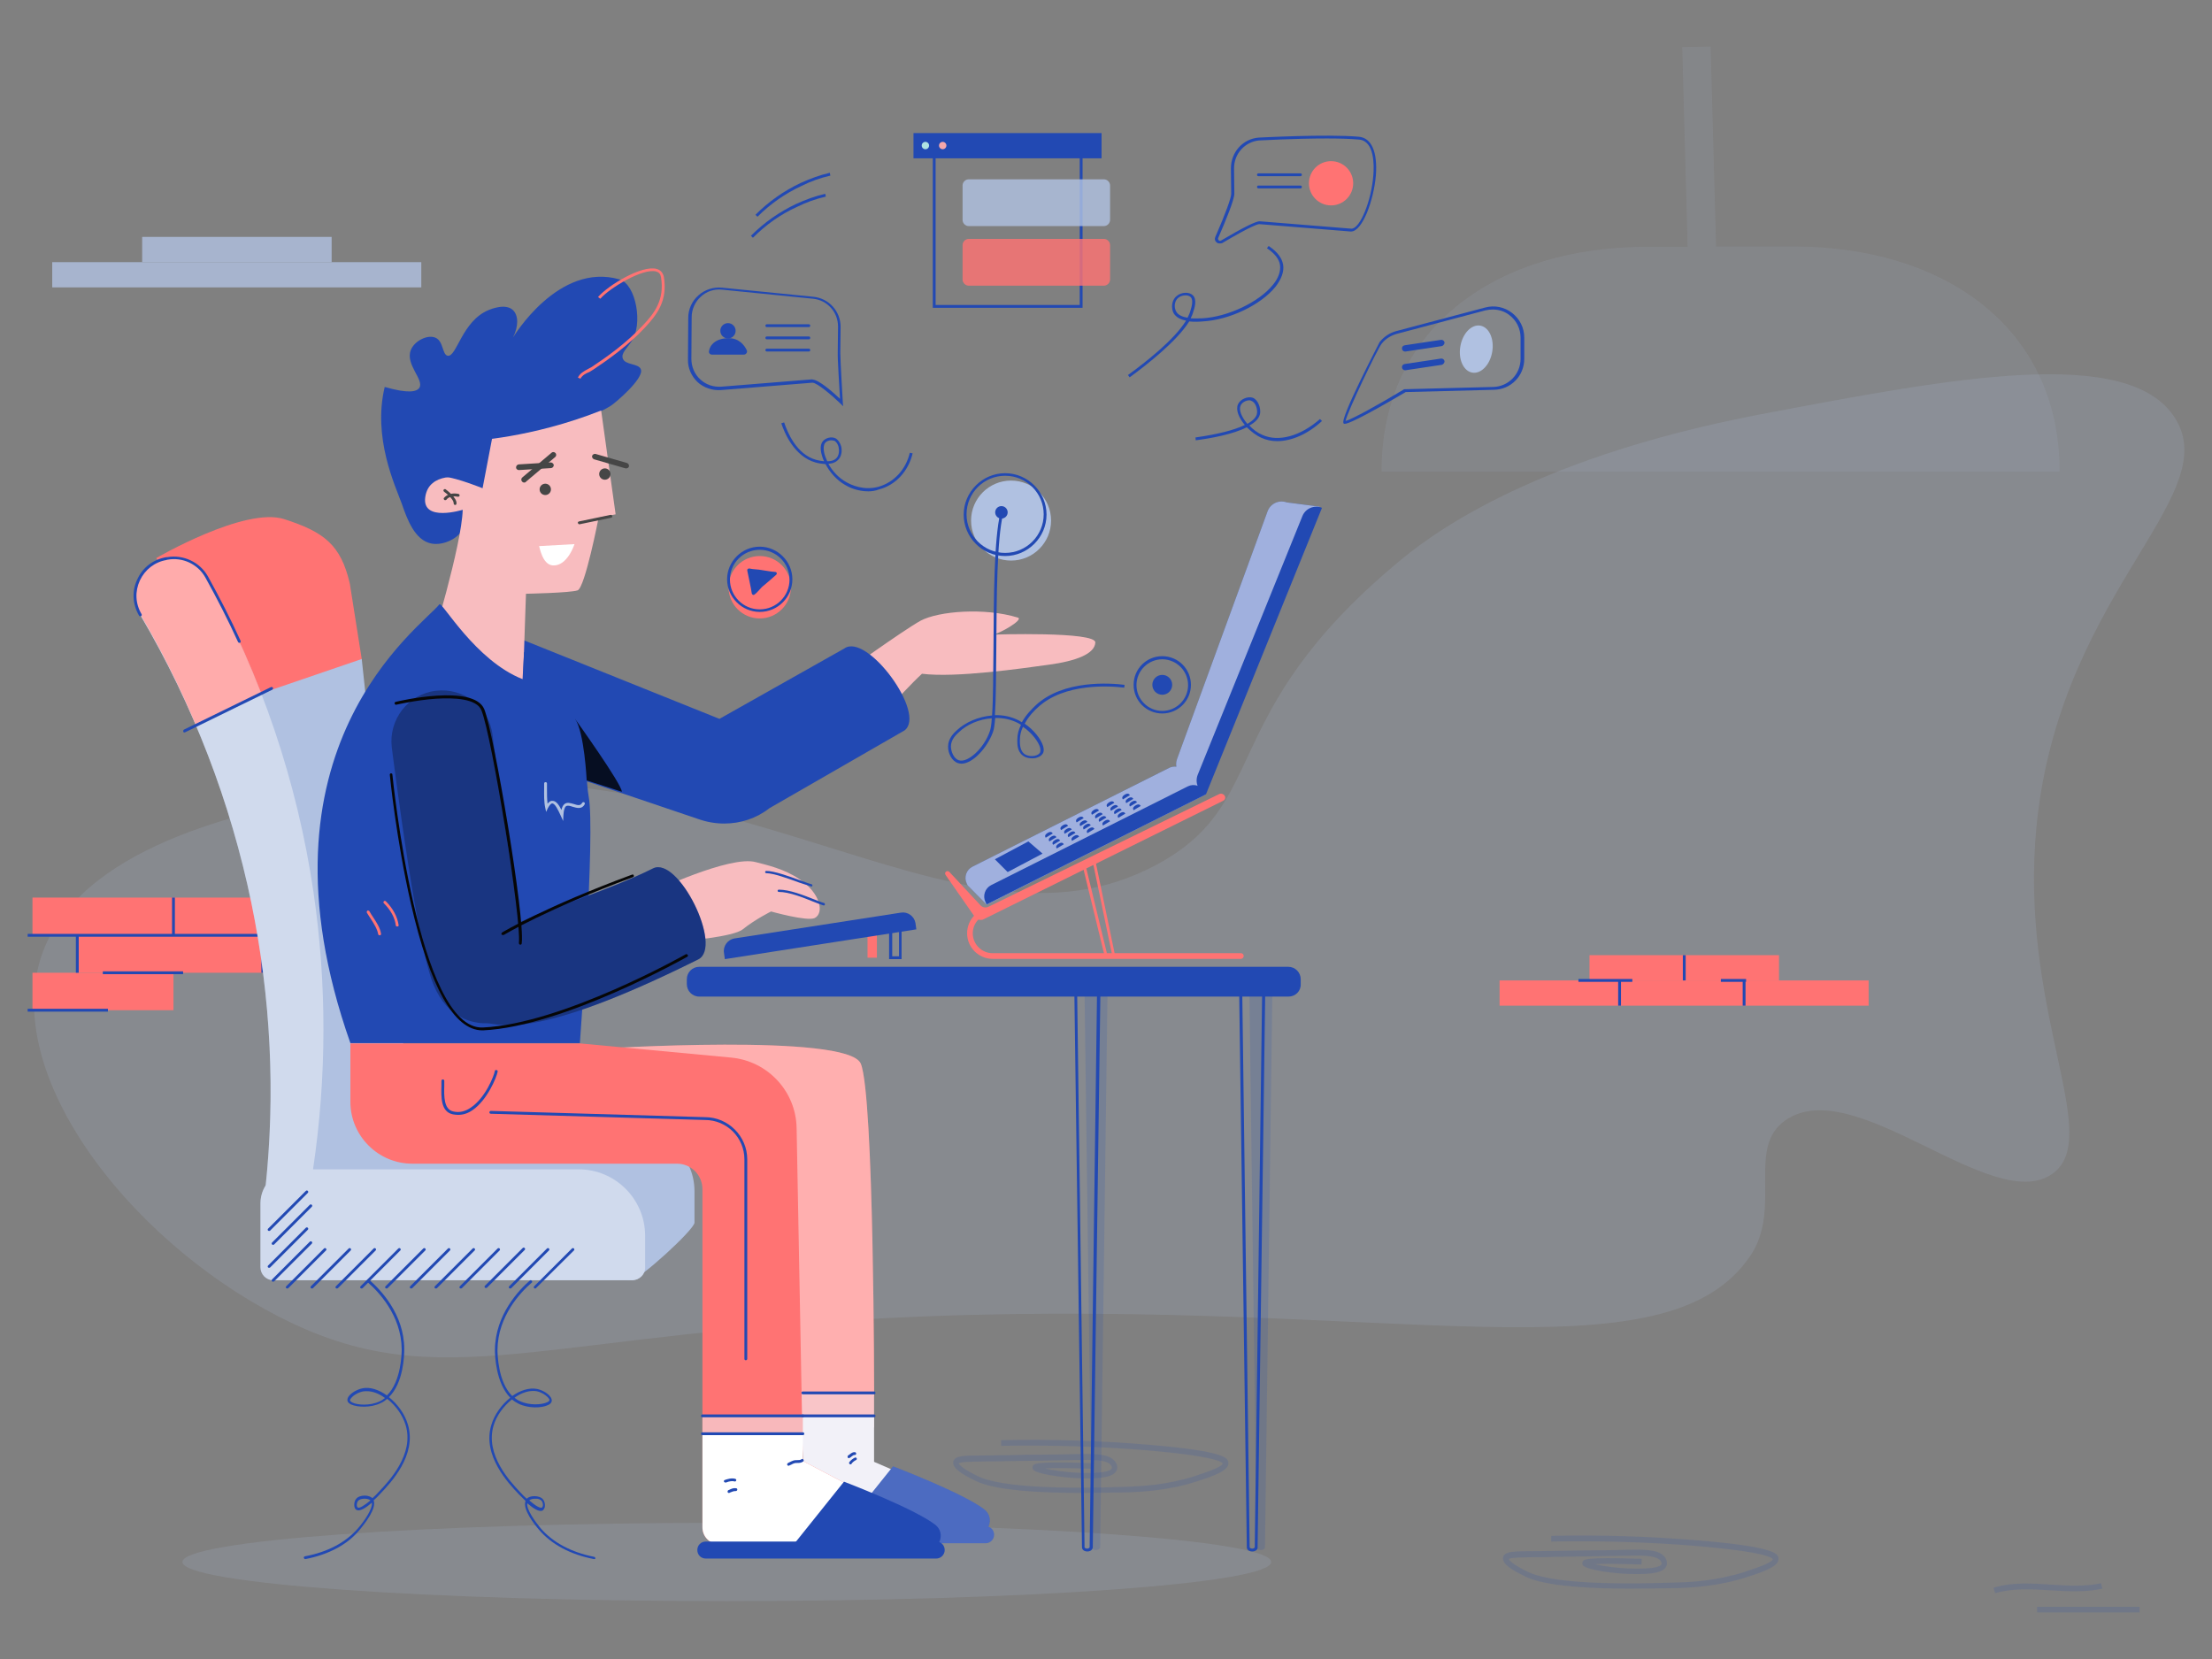 <svg width="200" height="150" viewBox="0 0 800 600" fill="none" xmlns="http://www.w3.org/2000/svg" data-reactroot="">
<rect x="0" y="0" width="800" height="600" fill="#808080" stroke="none"/>
<g opacity="0.4">
<path opacity="0.4" d="M16.119 342.698C31.919 304.224 93.682 292.528 119.845 287.604C263.583 260.415 343.608 352.65 418.094 312.842C460.056 290.476 439.434 258.774 505.096 203.782C514.842 195.574 550.751 166.232 636.933 149.816C705.673 136.786 770.001 124.475 786.724 151.355C804.884 180.595 741.889 216.401 736.041 304.84C731.835 368.553 760.562 411.643 742.197 424.57C720.549 439.755 670.482 387.533 645.551 405.282C631.598 415.234 644.525 436.882 633.137 454.016C602.358 500.082 503.557 469.508 334.888 476.074C194.945 481.512 159.755 506.545 100.659 476.074C45.872 447.963 -1.733 386.302 16.119 342.698Z" fill="#B0C1E1"></path>
</g>
<path d="M162.153 338.269H27.956V351.811H162.153V338.269Z" fill="#FF7373"></path>
<path d="M113.828 324.623H11.744V338.166H113.828V324.623Z" fill="#FF7373"></path>
<path d="M62.735 351.812H11.744V365.354H62.735V351.812Z" fill="#FF7373"></path>
<path d="M108.39 337.756H10V338.782H108.39V337.756Z" fill="#2249B3"></path>
<path d="M66.223 351.299H37.188V352.325H66.223V351.299Z" fill="#2249B3"></path>
<path d="M28.467 338.269H27.441V351.811H28.467V338.269Z" fill="#2249B3"></path>
<path d="M63.248 324.623H62.222V338.166H63.248V324.623Z" fill="#2249B3"></path>
<path d="M95.564 338.269H94.538V351.811H95.564V338.269Z" fill="#2249B3"></path>
<path d="M39.035 364.842H10V365.868H39.035V364.842Z" fill="#2249B3"></path>
<g opacity="0.4">
<path opacity="0.4" d="M262.867 579.064C371.602 579.064 459.75 572.725 459.75 564.905C459.75 557.086 371.602 550.747 262.867 550.747C154.131 550.747 65.983 557.086 65.983 564.905C65.983 572.725 154.131 579.064 262.867 579.064Z" fill="#B0C1E1"></path>
</g>
<g opacity="0.4">
<path opacity="0.4" d="M721.576 576.191L720.96 574.242C727.526 572.19 734.811 572.601 741.89 573.114C748.251 573.524 754.304 573.832 759.844 572.601L760.357 574.55C754.509 575.884 748.046 575.576 741.787 575.166C734.913 574.755 727.834 574.345 721.576 576.191Z" fill="#2249B3"></path>
</g>
<g opacity="0.4">
<path opacity="0.4" d="M773.8 581.116H736.762V583.168H773.8V581.116Z" fill="#2249B3"></path>
</g>
<g opacity="0.4">
<path opacity="0.4" d="M589.538 574.55C560.4 574.55 553.526 571.164 550.961 569.83C544.395 566.65 543.882 564.905 543.677 564.29C543.472 563.777 543.574 563.161 543.78 562.751C544.703 561.109 547.268 561.007 555.065 561.007C557.22 561.007 559.887 560.904 562.863 560.904C567.479 560.802 572.199 560.699 576.816 560.699C580.612 560.699 584.408 560.596 588.204 560.494H588.409C594.36 560.391 599.387 560.289 601.747 562.751C602.465 563.469 603.388 565.111 602.568 566.65C601.029 569.317 594.975 569.42 588.614 569.215C582.869 569.009 573.635 567.676 572.507 566.137C572.302 565.829 572.199 565.521 572.302 565.111C572.507 563.982 572.712 563.059 593.744 563.777L593.642 565.829C584.305 565.521 579.381 565.521 576.816 565.726C579.586 566.342 584.1 567.06 588.82 567.265C597.951 567.573 600.413 566.65 600.926 565.726C601.234 565.213 600.413 564.29 600.413 564.29C598.669 562.443 593.539 562.546 588.512 562.648H588.307C584.511 562.751 580.714 562.751 576.918 562.854C572.302 562.956 567.582 562.956 562.965 563.059C559.887 563.161 557.322 563.161 555.168 563.161C550.141 563.264 546.139 563.264 545.729 563.88C545.729 564.187 546.96 565.726 551.987 568.189C554.86 569.625 563.581 573.934 607.287 572.293C611.288 572.19 620.625 571.78 630.987 568.496C637.656 566.342 641.144 564.803 641.144 563.88C640.939 563.469 638.887 561.315 613.956 559.16C596.822 557.724 578.97 557.211 561.016 557.519V555.467C579.073 555.056 596.925 555.672 614.161 557.108C642.58 559.468 642.991 562.033 643.196 563.572C643.606 566.342 638.374 568.291 631.603 570.446C621.035 573.831 611.494 574.139 607.39 574.344C600.618 574.447 594.668 574.55 589.538 574.55Z" fill="#2249B3"></path>
</g>
<g opacity="0.4">
<path opacity="0.4" d="M390.691 539.933C361.553 539.933 354.679 536.548 352.114 535.214C345.548 532.033 345.035 530.289 344.83 529.674C344.625 529.161 344.728 528.545 344.933 528.135C345.856 526.493 348.421 526.391 356.218 526.391C358.373 526.391 361.04 526.288 364.016 526.288C368.633 526.185 373.352 526.083 377.969 526.083C381.765 526.083 385.561 525.98 389.357 525.878H389.562C395.513 525.775 400.54 525.672 402.9 528.135C403.823 529.058 404.541 530.597 403.721 532.033C402.182 534.701 396.129 534.804 389.768 534.598C384.022 534.393 374.788 533.059 373.66 531.52C373.455 531.213 373.352 530.905 373.455 530.495C373.66 529.366 373.865 528.443 394.897 529.161L394.795 531.213C385.458 530.905 380.534 530.905 377.969 531.11C380.739 531.726 385.253 532.444 389.973 532.649C399.104 532.957 401.566 532.033 402.079 531.11C402.387 530.597 401.566 529.674 401.566 529.674C399.822 527.827 394.692 527.93 389.665 528.032H389.46C385.664 528.135 381.868 528.135 378.071 528.237C373.455 528.34 368.735 528.34 364.118 528.443C361.04 528.545 358.475 528.545 356.218 528.545C351.191 528.648 347.19 528.648 346.779 529.263C346.779 529.571 348.011 531.11 353.038 533.572C355.911 535.009 364.734 539.318 408.338 537.676C412.647 537.471 421.675 537.163 432.037 533.88C438.706 531.726 442.195 530.187 442.195 529.263C441.989 528.853 439.937 526.698 415.006 524.544C397.873 523.108 380.021 522.595 362.066 522.902V520.85C380.123 520.44 397.975 521.056 415.212 522.492C443.631 524.852 444.041 527.417 444.246 528.956C444.657 531.726 439.424 533.675 432.653 535.83C422.086 539.215 412.544 539.523 408.44 539.728C401.771 539.831 395.821 539.933 390.691 539.933Z" fill="#2249B3"></path>
</g>
<path d="M675.822 354.583H542.344V363.714H675.822V354.583Z" fill="#FF7373"></path>
<path d="M643.399 345.451H574.865V354.582H643.399V345.451Z" fill="#FF7373"></path>
<path d="M590.358 354.069H570.865V355.095H590.358V354.069Z" fill="#2249B3"></path>
<path d="M586.255 354.583H585.229V363.714H586.255V354.583Z" fill="#2249B3"></path>
<path d="M609.647 345.451H608.621V354.582H609.647V345.451Z" fill="#2249B3"></path>
<path d="M631.293 354.583H630.267V363.714H631.293V354.583Z" fill="#2249B3"></path>
<path d="M631.499 354.069H622.368V355.095H631.499V354.069Z" fill="#2249B3"></path>
<g opacity="0.8">
<path d="M152.369 94.807H18.89V103.938H152.369V94.807Z" fill="#B0C1E1"></path>
<path d="M119.95 85.676H51.416V94.807H119.95V85.676Z" fill="#B0C1E1"></path>
</g>
<g opacity="0.46">
<g opacity="0.46">
<path opacity="0.5" d="M744.866 170.523H499.66C499.66 143.951 510.432 123.636 527.771 109.991C545.11 96.243 569.118 89.266 595.69 89.266H610.362L608.412 17.038L618.672 16.833L620.621 89.164H648.836C701.878 89.164 744.866 117.481 744.866 170.523Z" fill="#B0C1E1"></path>
</g>
</g>
<path d="M365.669 202.739C373.658 202.739 380.135 196.262 380.135 188.273C380.135 180.283 373.658 173.807 365.669 173.807C357.679 173.807 351.203 180.283 351.203 188.273C351.203 196.262 357.679 202.739 365.669 202.739Z" fill="#B0C1E1"></path>
<path d="M274.77 223.668C281.003 223.668 286.056 218.615 286.056 212.382C286.056 206.149 281.003 201.097 274.77 201.097C268.537 201.097 263.484 206.149 263.484 212.382C263.484 218.615 268.537 223.668 274.77 223.668Z" fill="#FF7373"></path>
<path d="M274.768 221.308C268.305 221.308 262.969 215.973 262.969 209.51C262.969 203.046 268.305 197.711 274.768 197.711C281.232 197.711 286.567 203.046 286.567 209.51C286.567 215.973 281.334 221.308 274.768 221.308ZM274.768 198.839C268.818 198.839 263.995 203.662 263.995 209.612C263.995 215.563 268.818 220.385 274.768 220.385C280.719 220.385 285.541 215.563 285.541 209.612C285.541 203.662 280.719 198.839 274.768 198.839Z" fill="#2249B3"></path>
<path d="M270.256 206.33C270.769 209.1 271.487 211.87 271.898 214.64C272 215.051 272.513 215.358 272.821 215.051C274.052 214.23 275.181 212.486 276.207 211.767C277.746 210.536 279.182 209.203 280.721 207.869C281.132 207.458 280.926 206.843 280.311 206.843C278.567 206.74 276.823 206.33 275.181 206.125C274.258 205.919 272.308 205.919 271.077 205.612C270.564 205.509 270.154 205.919 270.256 206.33Z" fill="#2249B3"></path>
<path d="M304.935 146.926L304.012 146.002C300.934 143.027 295.496 138.41 293.855 138.41C293.855 138.41 293.855 138.41 293.752 138.41L260.716 141.078C257.638 141.283 254.56 140.257 252.303 138.205C250.046 136.05 248.712 133.075 248.815 129.997L248.917 114.915C248.917 111.837 250.251 108.862 252.611 106.81C254.868 104.758 258.049 103.732 261.126 104.04L294.06 107.323C299.805 107.836 304.115 112.658 304.012 118.404L303.909 127.637C303.909 130.613 304.833 145.592 304.833 145.797L304.935 146.926ZM293.855 137.281C296.112 137.281 301.447 142.001 303.807 144.258C303.602 140.462 302.883 129.894 302.986 127.33L303.089 118.096C303.089 112.863 299.19 108.554 294.06 108.041L261.126 104.758C258.356 104.45 255.484 105.374 253.432 107.323C251.38 109.17 250.149 111.94 250.149 114.71L250.046 129.792C250.046 132.562 251.175 135.332 253.227 137.179C255.278 139.128 258.049 140.052 260.921 139.846L293.957 137.179C293.752 137.281 293.752 137.281 293.855 137.281Z" fill="#2249B3"></path>
<path d="M257.534 128.252H269.025C269.846 128.252 270.461 127.329 270.051 126.611C269.23 124.867 267.281 122.302 263.587 122.302C258.868 122.302 256.713 124.764 256.406 127.021C256.303 127.739 256.816 128.252 257.534 128.252Z" fill="#2249B3"></path>
<path d="M263.28 122.405C264.81 122.405 266.05 121.165 266.05 119.635C266.05 118.105 264.81 116.865 263.28 116.865C261.75 116.865 260.51 118.105 260.51 119.635C260.51 121.165 261.75 122.405 263.28 122.405Z" fill="#2249B3"></path>
<path d="M292.519 118.301H277.335C277.027 118.301 276.822 118.096 276.822 117.788C276.822 117.481 277.027 117.275 277.335 117.275H292.519C292.827 117.275 293.032 117.481 293.032 117.788C293.032 118.096 292.827 118.301 292.519 118.301Z" fill="#2249B3"></path>
<path d="M292.519 122.712H277.335C277.027 122.712 276.822 122.507 276.822 122.2C276.822 121.892 277.027 121.687 277.335 121.687H292.519C292.827 121.687 293.032 121.892 293.032 122.2C293.032 122.507 292.827 122.712 292.519 122.712Z" fill="#2249B3"></path>
<path d="M292.519 127.125H277.335C277.027 127.125 276.822 126.919 276.822 126.612C276.822 126.304 277.027 126.099 277.335 126.099H292.519C292.827 126.099 293.032 126.304 293.032 126.612C293.032 126.919 292.827 127.125 292.519 127.125Z" fill="#2249B3"></path>
<path d="M441.079 88.036C440.668 88.036 440.258 87.933 439.95 87.625C439.335 87.112 439.232 86.394 439.54 85.676C443.233 77.263 445.285 71.517 445.285 70.081L445.183 60.847C445.183 55.102 449.389 50.28 455.135 49.767C455.442 49.767 479.758 48.433 491.454 49.459C496.071 49.87 498.225 54.999 497.61 63.412C496.789 72.749 492.685 83.624 488.684 83.727C488.581 83.727 488.581 83.727 488.479 83.727L455.442 81.059C455.032 81.059 452.877 81.469 442.002 87.933C441.694 88.036 441.387 88.036 441.079 88.036ZM479.86 50.075C468.37 50.075 455.442 50.793 455.34 50.793C450.21 51.306 446.311 55.615 446.311 60.847L446.414 70.081C446.414 72.236 443.233 80.033 440.566 86.086C440.463 86.394 440.566 86.702 440.771 86.907C440.976 87.112 441.284 87.215 441.592 87.01C449.594 82.29 454.314 79.93 455.648 80.033L488.684 82.701H488.786C491.864 82.701 495.968 72.749 496.686 63.412C496.994 59.719 497.097 50.998 491.557 50.485C488.171 50.177 484.067 50.075 479.86 50.075Z" fill="#2249B3"></path>
<path d="M481.399 74.288C485.818 74.288 489.401 70.705 489.401 66.286C489.401 61.866 485.818 58.283 481.399 58.283C476.979 58.283 473.396 61.866 473.396 66.286C473.396 70.705 476.979 74.288 481.399 74.288Z" fill="#FF7373"></path>
<path d="M420.35 251.267C422.333 251.267 423.941 249.659 423.941 247.676C423.941 245.693 422.333 244.085 420.35 244.085C418.367 244.085 416.759 245.693 416.759 247.676C416.759 249.659 418.367 251.267 420.35 251.267Z" fill="#2249B3"></path>
<path d="M420.354 258.039C414.608 258.039 409.991 253.422 409.991 247.677C409.991 241.931 414.608 237.314 420.354 237.314C426.099 237.314 430.716 241.931 430.716 247.677C430.716 253.422 426.099 258.039 420.354 258.039ZM420.354 238.443C415.224 238.443 411.017 242.65 411.017 247.779C411.017 252.909 415.224 257.116 420.354 257.116C425.484 257.116 429.69 252.909 429.69 247.779C429.69 242.65 425.484 238.443 420.354 238.443Z" fill="#2249B3"></path>
<path d="M470.318 63.72H455.134C454.826 63.72 454.621 63.515 454.621 63.207C454.621 62.9 454.826 62.694 455.134 62.694H470.318C470.626 62.694 470.831 62.9 470.831 63.207C470.831 63.515 470.626 63.72 470.318 63.72Z" fill="#2249B3"></path>
<path d="M470.318 68.131H455.134C454.826 68.131 454.621 67.926 454.621 67.618C454.621 67.311 454.826 67.106 455.134 67.106H470.318C470.626 67.106 470.831 67.311 470.831 67.618C470.831 67.926 470.626 68.131 470.318 68.131Z" fill="#2249B3"></path>
<path d="M391.523 111.325H337.352V50.588H391.523V111.325ZM338.378 110.299H390.497V51.614H338.378V110.299Z" fill="#2249B3"></path>
<path d="M398.396 48.125H330.375V57.256H398.396V48.125Z" fill="#2249B3"></path>
<path d="M334.686 53.972C335.423 53.972 336.02 53.375 336.02 52.638C336.02 51.902 335.423 51.305 334.686 51.305C333.95 51.305 333.353 51.902 333.353 52.638C333.353 53.375 333.95 53.972 334.686 53.972Z" fill="#AFE3E2"></path>
<path d="M340.942 53.972C341.679 53.972 342.276 53.375 342.276 52.638C342.276 51.902 341.679 51.305 340.942 51.305C340.206 51.305 339.608 51.902 339.608 52.638C339.608 53.375 340.206 53.972 340.942 53.972Z" fill="#F6A7AB"></path>
<g opacity="0.9">
<path opacity="0.9" d="M399.218 81.776H350.382C349.151 81.776 348.125 80.75 348.125 79.519V67.105C348.125 65.874 349.151 64.848 350.382 64.848H399.218C400.449 64.848 401.475 65.874 401.475 67.105V79.519C401.475 80.75 400.449 81.776 399.218 81.776Z" fill="#B0C1E1"></path>
</g>
<g opacity="0.9">
<path opacity="0.9" d="M399.218 103.322H350.382C349.151 103.322 348.125 102.296 348.125 101.065V88.651C348.125 87.419 349.151 86.394 350.382 86.394H399.218C400.449 86.394 401.475 87.419 401.475 88.651V101.065C401.475 102.296 400.449 103.322 399.218 103.322Z" fill="#FF7373"></path>
</g>
<path d="M314.064 177.704C310.165 177.704 307.088 176.268 305.754 175.447C302.471 173.601 300.008 170.625 298.572 167.855C297.238 167.753 295.904 167.547 294.879 167.24C287.286 165.085 283.695 156.57 282.567 153.081L283.593 152.773C284.721 156.159 288.005 164.367 295.186 166.316C295.905 166.521 296.93 166.727 298.059 166.829C297.546 165.803 297.238 164.777 297.033 163.854C296.623 162.007 296.828 160.571 297.546 159.647C298.572 158.314 300.727 157.801 302.163 158.519C303.086 159.032 303.804 160.058 304.215 161.392C304.625 163.136 304.317 164.88 303.394 166.008C302.471 167.137 301.137 167.65 299.598 167.753C301.034 170.318 303.291 172.882 306.164 174.421C307.806 175.345 312.32 177.499 317.655 176.063C323.195 174.524 327.607 169.907 329.043 163.751L330.069 163.956C328.53 170.42 323.913 175.447 317.963 176.986C316.629 177.499 315.295 177.704 314.064 177.704ZM300.624 159.237C299.803 159.237 298.88 159.545 298.367 160.263C297.854 160.981 297.751 162.212 298.059 163.649C298.264 164.675 298.675 165.701 299.188 166.829C300.521 166.829 301.855 166.521 302.676 165.495C303.394 164.572 303.599 163.136 303.291 161.699C303.086 160.673 302.471 159.853 301.855 159.442C301.445 159.34 301.034 159.237 300.624 159.237Z" fill="#2249B3"></path>
<path d="M408.553 136.461L407.938 135.641C414.299 131.024 424.661 122.919 428.97 115.942C427.123 115.634 425.379 114.813 424.456 113.274C423.532 111.53 423.635 108.658 425.482 107.119C427.226 105.58 430.099 105.477 431.432 106.811C432.971 108.35 432.048 111.325 431.535 112.864C431.33 113.582 431.022 114.403 430.612 115.121C432.253 115.224 433.792 115.121 434.818 115.121C444.052 114.608 455.338 109.273 460.365 103.015C462.417 100.552 463.237 97.987 462.93 95.833C462.622 93.678 460.98 91.626 458.21 89.78L458.826 88.959C461.904 91.011 463.648 93.268 464.058 95.73C464.469 98.193 463.443 100.963 461.288 103.733C455.953 110.299 444.667 115.737 434.921 116.25C433.792 116.352 431.945 116.455 430.099 116.25C425.687 123.329 415.017 131.742 408.553 136.461ZM428.765 106.811C427.842 106.811 426.816 107.119 426.097 107.734C424.661 108.965 424.558 111.223 425.379 112.659C426.097 113.993 427.739 114.608 429.483 114.916C429.893 114.095 430.304 113.274 430.509 112.454C430.919 111.12 431.74 108.555 430.612 107.426C430.201 107.016 429.483 106.811 428.765 106.811Z" fill="#2249B3"></path>
<path d="M461.906 159.545C459.854 159.545 457.905 159.135 456.161 158.314C454.314 157.493 452.467 156.057 450.928 154.518C445.901 157.083 438.001 158.519 432.461 159.237L432.358 158.211C440.361 157.083 446.414 155.544 450.21 153.697C448.056 151.132 446.825 148.259 447.748 146.208C448.569 144.361 451.236 143.232 453.083 143.848C455.135 144.669 455.956 147.644 455.751 149.388C455.545 151.132 454.109 152.671 451.852 153.902C453.186 155.339 454.827 156.57 456.571 157.288C462.419 159.955 470.422 157.698 477.398 151.543L478.117 152.261C472.884 157.083 467.036 159.545 461.906 159.545ZM451.852 144.771C450.621 144.771 449.082 145.592 448.671 146.72C447.953 148.259 449.082 150.927 451.134 153.287C453.288 152.056 454.519 150.722 454.622 149.388C454.827 147.952 454.109 145.489 452.57 144.976C452.467 144.874 452.16 144.771 451.852 144.771Z" fill="#2249B3"></path>
<path d="M273.946 78.392L273.228 77.674C278.05 72.852 283.487 69.055 289.541 66.183C292.926 64.644 296.517 63.31 300.108 62.489L300.313 63.515C296.722 64.336 293.234 65.567 289.951 67.209C284 69.979 278.665 73.672 273.946 78.392Z" fill="#2249B3"></path>
<path d="M272.304 85.984L271.586 85.265C276.408 80.443 281.846 76.647 287.899 73.775C291.285 72.236 294.875 70.902 298.466 70.081L298.672 71.107C295.081 71.928 291.592 73.159 288.309 74.8C282.359 77.468 277.024 81.264 272.304 85.984Z" fill="#2249B3"></path>
<g opacity="0.4">
<path opacity="0.4" d="M455.956 560.596C455.135 560.596 454.519 560.186 454.519 559.57L451.852 358.686H460.162L457.495 559.57C457.495 560.186 456.776 560.596 455.956 560.596Z" fill="#2249B3"></path>
</g>
<g opacity="0.4">
<path opacity="0.4" d="M396.345 560.596C395.525 560.596 394.909 560.186 394.909 559.57L392.241 358.686H400.552L397.884 559.57C397.782 560.186 397.166 560.596 396.345 560.596Z" fill="#2249B3"></path>
</g>
<path d="M429.382 280.609L350.075 320.417L349.665 319.596C348.536 317.339 349.459 314.569 351.716 313.44L422.816 277.737C425.073 276.608 427.843 277.531 428.972 279.788L429.382 280.609Z" fill="#2249B3"></path>
<path d="M350.177 320.417L356.846 327.188L436.153 287.278L429.382 280.609L418.609 282.969L352.742 316.621L350.177 320.417Z" fill="#2249B3"></path>
<path d="M428.975 281.532L465.397 181.706C462.524 180.68 459.446 182.116 458.42 184.989L425.692 274.556C424.666 277.428 426.205 280.506 428.975 281.532Z" fill="#2249B3"></path>
<path d="M465.396 181.706L477.297 183.245L434.514 287.073L428.974 281.533L430.102 270.555L462.01 184.784L465.396 181.706Z" fill="#2249B3"></path>
<path fill-rule="evenodd" clip-rule="evenodd" d="M422.815 277.736C423.658 277.314 424.572 277.179 425.445 277.292C425.294 276.408 425.361 275.471 425.688 274.556L458.416 184.989C459.442 182.116 462.52 180.68 465.393 181.706L465.392 181.706L465.393 181.706L477.294 183.245L434.925 286.069L436.152 287.277L356.845 327.187L350.176 320.416L350.228 320.339L350.074 320.416L349.664 319.595C348.535 317.338 349.459 314.568 351.716 313.439L422.815 277.736Z" fill="white" fill-opacity="0.57"></path>
<path d="M448.772 346.785H359C353.973 346.785 349.766 342.681 349.766 337.551C349.766 332.421 353.87 328.317 359 328.317C359.616 328.317 360.026 328.728 360.026 329.343C360.026 329.959 359.616 330.369 359 330.369C355.101 330.369 351.818 333.55 351.818 337.551C351.818 341.45 354.999 344.733 359 344.733H448.772C449.388 344.733 449.798 345.143 449.798 345.759C449.798 346.374 449.285 346.785 448.772 346.785Z" fill="#FF7373"></path>
<path d="M317.141 346.375H313.755V337.449L317.141 336.628V346.375Z" fill="#FF7373"></path>
<path d="M452.876 561.109C451.748 561.109 450.927 560.494 450.927 559.57L448.157 358.173H457.596L454.826 559.57C454.928 560.494 454.005 561.109 452.876 561.109ZM449.285 359.301L451.953 559.57C451.953 559.776 452.363 560.083 452.876 560.083C453.389 560.083 453.8 559.776 453.8 559.57L456.467 359.301H449.285Z" fill="#2249B3"></path>
<path d="M393.266 561.109C392.137 561.109 391.316 560.494 391.316 559.57L388.546 358.173H397.985L395.215 559.57C395.215 560.494 394.292 561.109 393.266 561.109ZM389.572 359.301L392.24 559.57C392.24 559.776 392.65 560.083 393.163 560.083C393.676 560.083 394.087 559.776 394.087 559.57L396.754 359.301H389.572Z" fill="#2249B3"></path>
<path d="M466.009 360.43H252.916C250.351 360.43 248.401 358.378 248.401 355.916V354.171C248.401 351.607 250.453 349.657 252.916 349.657H465.907C468.472 349.657 470.421 351.709 470.421 354.171V355.916C470.524 358.481 468.472 360.43 466.009 360.43Z" fill="#2249B3"></path>
<path d="M436.15 287.277L356.842 327.085L356.432 326.264C355.304 324.007 356.227 321.237 358.484 320.108L429.584 284.405C431.841 283.276 434.611 284.199 435.739 286.456L436.15 287.277Z" fill="#2249B3"></path>
<path d="M436.154 287.279L478.116 183.656C475.346 182.528 472.165 183.861 471.037 186.631L433.178 280.2C432.05 283.073 433.384 286.15 436.154 287.279Z" fill="#2249B3"></path>
<path d="M326.068 346.887H321.554V336.216L326.068 334.985V346.887ZM322.682 345.861H325.145V336.319L322.682 336.935V345.861Z" fill="#2249B3"></path>
<path d="M403.425 346.272H399.629L391.524 313.031L396.038 310.671L403.425 346.272ZM400.45 345.246H402.194L395.32 312.21L392.755 313.544L400.45 345.246Z" fill="#FF7373"></path>
<path d="M440.975 287.176L357.564 327.907C356.538 328.42 355.307 328.215 354.589 327.394L343.303 315.288C342.482 314.57 341.354 315.596 341.969 316.417L352.537 331.601C353.255 332.627 354.691 333.037 355.82 332.422L442.309 289.639C442.822 289.434 443.13 288.921 443.13 288.408C443.027 287.382 441.899 286.766 440.975 287.176Z" fill="#FF7373"></path>
<path d="M378.183 302.977C377.875 302.464 377.773 301.951 378.901 301.233C379.927 300.618 380.44 300.925 380.748 301.438" fill="#2249B3"></path>
<path d="M359.816 310.774L371.922 304.311L377.052 308.722L364.433 315.391L359.816 310.774Z" fill="#2249B3"></path>
<path d="M379.516 304.31C379.208 303.797 379.106 303.284 380.234 302.566C381.26 301.951 381.773 302.258 382.081 302.771" fill="#2249B3"></path>
<path d="M380.85 305.542C380.542 305.029 380.439 304.516 381.568 303.798C382.594 303.182 383.107 303.49 383.414 304.003" fill="#2249B3"></path>
<path d="M382.183 306.876C381.875 306.363 381.772 305.85 382.901 305.132C383.927 304.516 384.44 304.824 384.747 305.337" fill="#2249B3"></path>
<path d="M383.724 300.205C383.416 299.692 383.313 299.179 384.442 298.461C385.468 297.845 385.981 298.153 386.288 298.666" fill="#2249B3"></path>
<path d="M385.057 301.539C384.749 301.026 384.647 300.513 385.775 299.795C386.801 299.179 387.314 299.487 387.622 300" fill="#2249B3"></path>
<path d="M386.39 302.77C386.082 302.257 385.979 301.744 387.108 301.026C388.134 300.411 388.647 300.718 388.955 301.231" fill="#2249B3"></path>
<path d="M387.722 304.103C387.414 303.59 387.312 303.077 388.44 302.359C389.466 301.744 389.979 302.051 390.287 302.564" fill="#2249B3"></path>
<path d="M389.364 297.435C389.056 296.922 388.954 296.409 390.082 295.691C391.108 295.076 391.621 295.383 391.929 295.896" fill="#2249B3"></path>
<path d="M390.7 298.769C390.392 298.256 390.29 297.743 391.418 297.025C392.444 296.41 392.957 296.717 393.265 297.23" fill="#2249B3"></path>
<path d="M391.93 300.001C391.623 299.488 391.52 298.975 392.649 298.257C393.674 297.641 394.187 297.949 394.495 298.462" fill="#2249B3"></path>
<path d="M393.263 301.334C392.955 300.821 392.853 300.308 393.981 299.59C395.007 298.974 395.52 299.282 395.828 299.795" fill="#2249B3"></path>
<path d="M394.907 294.667C394.599 294.154 394.496 293.641 395.625 292.923C396.651 292.307 397.164 292.615 397.472 293.128" fill="#2249B3"></path>
<path d="M396.242 296C395.934 295.487 395.831 294.974 396.96 294.256C397.986 293.64 398.499 293.948 398.807 294.461" fill="#2249B3"></path>
<path d="M397.575 297.232C397.267 296.719 397.164 296.206 398.293 295.488C399.319 294.872 399.832 295.18 400.14 295.693" fill="#2249B3"></path>
<path d="M398.904 298.565C398.596 298.052 398.494 297.539 399.622 296.821C400.648 296.205 401.161 296.513 401.469 297.026" fill="#2249B3"></path>
<path d="M400.443 291.896C400.135 291.383 400.032 290.87 401.161 290.152C402.187 289.536 402.7 289.844 403.007 290.357" fill="#2249B3"></path>
<path d="M401.78 293.229C401.472 292.716 401.369 292.203 402.498 291.485C403.524 290.87 404.037 291.177 404.345 291.69" fill="#2249B3"></path>
<path d="M403.113 294.461C402.805 293.948 402.703 293.435 403.831 292.717C404.857 292.101 405.37 292.409 405.678 292.922" fill="#2249B3"></path>
<path d="M404.442 295.795C404.134 295.282 404.031 294.769 405.16 294.051C406.186 293.435 406.699 293.743 407.007 294.256" fill="#2249B3"></path>
<path d="M406.088 289.126C405.78 288.613 405.678 288.1 406.806 287.382C407.832 286.766 408.345 287.074 408.653 287.587" fill="#2249B3"></path>
<path d="M407.319 290.46C407.011 289.947 406.909 289.434 408.037 288.716C409.063 288.1 409.576 288.408 409.884 288.921" fill="#2249B3"></path>
<path d="M408.654 291.691C408.346 291.178 408.243 290.665 409.372 289.947C410.398 289.331 410.911 289.639 411.219 290.152" fill="#2249B3"></path>
<path d="M409.99 293.025C409.682 292.512 409.58 291.999 410.708 291.281C411.734 290.665 412.247 290.973 412.555 291.486" fill="#2249B3"></path>
<path d="M331.401 336.114L262.148 346.887L261.841 344.63C261.43 342.167 263.174 339.808 265.637 339.397L325.861 330.061C328.323 329.651 330.683 331.395 331.094 333.857L331.401 336.114Z" fill="#2249B3"></path>
<path d="M228.188 463.026L117.178 446.918C114.306 446.918 111.946 444.764 111.946 442.199V419.114C111.946 412.343 117.999 406.803 125.489 406.803H224.7C239.371 406.803 251.17 417.575 251.17 430.81V442.199C251.067 444.764 231.061 463.026 228.188 463.026Z" fill="#B0C1E1"></path>
<path d="M130.825 238.339L151.242 427.631L103.329 431.324L99.225 281.43L83.733 248.907L112.871 233.825L130.825 238.339Z" fill="#B0C1E1"></path>
<path d="M56.544 201.815C56.544 201.815 88.554 183.143 102.815 187.759C117.076 192.376 123.232 196.891 126.515 211.049L130.824 238.34L94.504 250.754L60.135 209.1L56.544 201.815Z" fill="#FF7373"></path>
<path d="M95.838 431.118C99.737 396.133 97.993 360.942 90.914 326.572C83.424 290.355 69.984 255.165 50.798 222.539C45.976 214.331 50.798 203.764 60.237 202.122C60.34 202.122 60.442 202.122 60.545 202.02C66.29 200.994 71.933 203.764 74.806 208.791C94.504 244.187 107.534 282.866 113.382 322.673C118.41 356.941 118.204 392.234 112.562 427.117C111.023 436.761 94.812 440.249 95.838 431.118Z" fill="#B0C1E1"></path>
<path d="M94.506 250.753L70.909 262.347C65.163 248.701 58.495 235.364 50.903 222.436C46.081 214.229 50.903 203.661 60.341 202.02C60.444 202.02 60.547 202.02 60.649 202.02C66.292 200.994 72.037 203.764 74.91 208.791C82.4 222.334 88.966 236.287 94.506 250.753Z" fill="#FF7373"></path>
<path d="M228.598 463.027H98.915C96.248 463.027 94.196 460.872 94.196 458.307V435.223C94.196 428.451 99.736 422.911 106.507 422.911H209.309C222.544 422.911 233.317 433.684 233.317 446.919V458.307C233.42 460.872 231.265 463.027 228.598 463.027Z" fill="#B0C1E1"></path>
<path opacity="0.4" d="M113.215 422.911H209.311C222.546 422.911 233.319 433.684 233.319 446.919V458.307C233.421 460.872 231.267 463.026 228.599 463.026H98.917C96.249 463.026 94.198 460.872 94.198 458.307V435.222C94.198 432.817 94.897 430.566 96.103 428.664C99.653 394.488 97.827 360.139 90.914 326.572C83.424 290.355 69.984 255.165 50.798 222.539C45.976 214.331 50.798 203.764 60.237 202.122C60.34 202.122 60.442 202.122 60.545 202.02C66.29 200.994 71.933 203.764 74.806 208.791C94.504 244.187 107.534 282.866 113.382 322.673C118.208 355.564 118.212 389.4 113.215 422.911Z" fill="white"></path>
<path d="M110.395 563.879C110.19 563.879 109.985 563.674 109.882 563.469C109.78 563.161 109.985 562.956 110.293 562.853C118.603 561.314 125.272 557.723 129.684 552.491C131.633 550.234 134.813 545.72 134.506 543.462C132.351 545.309 129.991 546.848 128.863 546.027C128.452 545.822 128.247 545.309 128.145 544.694C128.042 543.77 128.247 542.744 128.76 542.129C129.376 541.308 130.607 540.897 131.941 540.897C133.069 540.897 134.095 541.308 134.711 541.821C135.532 541.103 136.352 540.282 137.173 539.358C140.661 535.665 149.895 525.918 146.715 515.453C145.586 511.657 143.021 508.272 140.046 505.912C139.328 506.528 138.61 507.041 137.686 507.451C134.095 509.195 129.376 508.99 127.016 507.964C126.195 507.553 125.785 507.143 125.682 506.63C125.58 506.22 125.682 505.707 125.99 505.194C126.811 503.86 129.068 502.526 131.017 502.116C133.787 501.5 137.071 502.629 139.943 504.681C145.176 499.551 145.278 489.291 145.278 487.957C145.176 475.646 136.66 466.925 132.967 463.745C132.762 463.539 132.761 463.232 132.864 463.026C132.967 462.821 133.377 462.821 133.582 462.924C137.378 466.207 146.202 475.133 146.202 487.957C146.202 490.112 145.996 500.064 140.661 505.296C143.739 507.759 146.407 511.35 147.535 515.248C150.819 526.329 141.277 536.281 137.686 540.077C136.968 540.897 136.045 541.821 135.121 542.642C136.352 545.514 131.736 551.26 130.299 553.004C125.888 558.544 118.911 562.238 110.395 563.879ZM131.736 542.026C130.71 542.026 129.889 542.334 129.478 542.847C129.171 543.257 128.965 543.975 129.068 544.591C129.068 544.899 129.273 545.104 129.376 545.207C129.991 545.617 131.736 544.488 133.993 542.642C133.48 542.231 132.762 542.026 131.941 542.026C131.736 542.026 131.736 542.026 131.736 542.026ZM132.659 503.142C132.146 503.142 131.736 503.142 131.223 503.244C129.273 503.655 127.426 504.886 126.811 505.912C126.606 506.117 126.606 506.425 126.606 506.528C126.606 506.733 126.913 506.938 127.426 507.246C129.273 508.169 133.787 508.477 137.276 506.835C137.994 506.528 138.61 506.117 139.225 505.604C137.071 503.963 134.711 503.142 132.659 503.142Z" fill="#2249B3"></path>
<path d="M214.91 563.879C214.807 563.879 214.807 563.879 214.91 563.879C206.292 562.238 199.418 558.544 194.903 553.209C193.364 551.465 188.85 545.72 190.081 542.847C189.158 541.924 188.235 541 187.516 540.282C183.925 536.486 174.384 526.432 177.667 515.454C178.796 511.555 181.463 507.964 184.541 505.502C179.309 500.167 179.001 490.317 179.001 488.163C179.103 475.441 187.824 466.412 191.62 463.129C191.825 462.924 192.133 462.924 192.338 463.232C192.544 463.54 192.544 463.745 192.236 463.95C188.542 467.131 180.027 475.851 179.924 488.163C179.924 489.497 180.027 499.756 185.259 504.886C188.132 502.834 191.415 501.808 194.185 502.321C196.237 502.732 198.392 504.065 199.212 505.399C199.52 505.912 199.623 506.425 199.52 506.836C199.418 507.349 198.905 507.862 198.186 508.169C195.827 509.298 191.005 509.401 187.516 507.656C186.696 507.246 185.875 506.733 185.157 506.117C182.181 508.477 179.616 511.863 178.488 515.659C175.41 526.124 184.541 535.871 188.029 539.564C188.85 540.487 189.671 541.308 190.492 542.026C191.107 541.411 192.133 541.103 193.262 541.103C194.596 541.103 195.827 541.513 196.442 542.334C196.955 543.052 197.16 543.976 197.058 544.899C196.955 545.515 196.647 545.925 196.34 546.233C195.109 547.054 192.851 545.515 190.697 543.668C190.286 545.822 193.57 550.337 195.519 552.696C199.931 557.826 206.599 561.417 214.91 563.059C215.218 563.161 215.32 563.366 215.32 563.674C215.32 563.777 215.115 563.879 214.91 563.879ZM191.415 542.642C193.672 544.591 195.416 545.617 196.032 545.207C196.135 545.104 196.237 544.899 196.34 544.591C196.442 543.976 196.237 543.257 195.929 542.847C195.519 542.334 194.596 541.924 193.57 542.026C192.646 542.026 191.825 542.232 191.415 542.642ZM186.08 505.502C186.696 506.015 187.311 506.425 188.029 506.733C191.518 508.375 195.929 508.067 197.879 507.143C198.392 506.938 198.699 506.63 198.699 506.425C198.699 506.323 198.699 506.015 198.494 505.81C197.879 504.886 196.032 503.552 194.083 503.142C191.518 502.732 188.645 503.655 186.08 505.502Z" fill="#2249B3"></path>
<path d="M97.377 445.175C97.274 445.175 97.069 445.175 96.967 445.072C96.761 444.867 96.761 444.559 96.967 444.354L110.612 430.709C110.817 430.503 111.125 430.503 111.33 430.709C111.535 430.914 111.535 431.222 111.33 431.427L97.685 445.072C97.685 445.175 97.48 445.175 97.377 445.175Z" fill="#2249B3"></path>
<path d="M193.614 466.002C193.511 466.002 193.306 466.002 193.203 465.899C192.998 465.694 192.998 465.386 193.203 465.181L206.849 451.536C207.054 451.331 207.362 451.331 207.567 451.536C207.772 451.741 207.772 452.049 207.567 452.254L193.921 465.797C193.819 465.899 193.716 466.002 193.614 466.002Z" fill="#2249B3"></path>
<path d="M184.584 466.002C184.482 466.002 184.277 466.002 184.174 465.899C183.969 465.694 183.969 465.386 184.174 465.181L197.819 451.536C198.024 451.331 198.332 451.331 198.537 451.536C198.743 451.741 198.743 452.049 198.537 452.254L184.892 465.899C184.892 465.899 184.789 466.002 184.584 466.002Z" fill="#2249B3"></path>
<path d="M166.73 466.002C166.627 466.002 166.422 466.002 166.32 465.899C166.114 465.694 166.114 465.386 166.32 465.181L179.965 451.536C180.17 451.331 180.478 451.331 180.683 451.536C180.888 451.741 180.888 452.049 180.683 452.254L167.038 465.899C166.935 465.899 166.833 466.002 166.73 466.002Z" fill="#2249B3"></path>
<path d="M157.705 466.002C157.602 466.002 157.397 466.002 157.295 465.899C157.089 465.694 157.089 465.386 157.295 465.181L170.94 451.536C171.145 451.331 171.453 451.331 171.658 451.536C171.863 451.741 171.863 452.049 171.658 452.254L158.013 465.899C158.013 465.899 157.807 466.002 157.705 466.002Z" fill="#2249B3"></path>
<path d="M148.776 466.002C148.673 466.002 148.468 466.002 148.365 465.899C148.16 465.694 148.16 465.386 148.365 465.181L162.011 451.536C162.216 451.331 162.524 451.331 162.729 451.536C162.934 451.741 162.934 452.049 162.729 452.254L149.083 465.899C148.981 465.899 148.878 466.002 148.776 466.002Z" fill="#2249B3"></path>
<path d="M139.85 466.002C139.748 466.002 139.543 466.002 139.44 465.899C139.235 465.694 139.235 465.386 139.44 465.181L153.085 451.536C153.291 451.331 153.598 451.331 153.804 451.536C154.009 451.741 154.009 452.049 153.804 452.254L140.158 465.899C140.056 465.899 139.953 466.002 139.85 466.002Z" fill="#2249B3"></path>
<path d="M130.821 466.002C130.719 466.002 130.513 466.002 130.411 465.899C130.206 465.694 130.206 465.386 130.411 465.181L144.056 451.536C144.261 451.331 144.569 451.331 144.774 451.536C144.979 451.741 144.979 452.049 144.774 452.254L131.129 465.899C131.129 465.899 130.924 466.002 130.821 466.002Z" fill="#2249B3"></path>
<path d="M121.896 466.002C121.793 466.002 121.588 466.002 121.486 465.899C121.28 465.694 121.28 465.386 121.486 465.181L135.131 451.536C135.336 451.331 135.644 451.331 135.849 451.536C136.054 451.741 136.054 452.049 135.849 452.254L122.204 465.899C122.101 465.899 121.999 466.002 121.896 466.002Z" fill="#2249B3"></path>
<path d="M112.867 466.002C112.764 466.002 112.559 466.002 112.456 465.899C112.251 465.694 112.251 465.386 112.456 465.181L126.102 451.536C126.307 451.331 126.615 451.331 126.82 451.536C127.025 451.741 127.025 452.049 126.82 452.254L113.175 465.899C113.175 465.899 113.072 466.002 112.867 466.002Z" fill="#2249B3"></path>
<path d="M103.942 466.002C103.839 466.002 103.634 466.002 103.531 465.899C103.326 465.694 103.326 465.386 103.531 465.181L117.177 451.536C117.382 451.331 117.69 451.331 117.895 451.536C118.1 451.741 118.1 452.049 117.895 452.254L104.25 465.899C104.25 465.899 104.044 466.002 103.942 466.002Z" fill="#2249B3"></path>
<path d="M98.812 450.202C98.709 450.202 98.504 450.202 98.401 450.099C98.196 449.894 98.196 449.587 98.401 449.381L112.047 435.736C112.252 435.531 112.56 435.531 112.765 435.736C112.97 435.941 112.97 436.249 112.765 436.454L99.12 450.099C99.017 450.202 98.914 450.202 98.812 450.202Z" fill="#2249B3"></path>
<path d="M97.377 458.513C97.274 458.513 97.069 458.513 96.967 458.41C96.761 458.205 96.761 457.897 96.967 457.692L110.612 444.046C110.817 443.841 111.125 443.841 111.33 444.046C111.535 444.252 111.535 444.559 111.33 444.765L97.685 458.41C97.685 458.41 97.48 458.513 97.377 458.513Z" fill="#2249B3"></path>
<path d="M98.812 463.54C98.709 463.54 98.504 463.54 98.401 463.437C98.196 463.232 98.196 462.924 98.401 462.719L112.047 449.074C112.252 448.869 112.56 448.869 112.765 449.074C112.97 449.279 112.97 449.587 112.765 449.792L99.12 463.437C99.017 463.437 98.914 463.54 98.812 463.54Z" fill="#2249B3"></path>
<path d="M175.804 465.823C175.702 465.823 175.496 465.823 175.394 465.721C175.189 465.515 175.189 465.208 175.394 465.002L189.039 451.357C189.244 451.152 189.552 451.152 189.757 451.357C189.963 451.562 189.963 451.87 189.757 452.075L176.112 465.721C176.009 465.721 175.907 465.823 175.804 465.823Z" fill="#2249B3"></path>
<path d="M66.704 264.913C66.499 264.913 66.294 264.81 66.294 264.605C66.192 264.4 66.294 264.092 66.499 263.887L97.997 248.497C98.202 248.395 98.51 248.497 98.715 248.702C98.817 248.908 98.715 249.215 98.51 249.421L67.012 264.81C66.807 264.81 66.807 264.913 66.704 264.913Z" fill="#2249B3"></path>
<path d="M86.605 232.491C86.4 232.491 86.195 232.389 86.092 232.184C82.501 224.284 78.5 216.486 74.293 208.894C71.626 204.072 66.086 201.405 60.545 202.431C60.443 202.431 60.34 202.431 60.238 202.533C55.928 203.251 52.44 206.021 50.593 209.92C48.747 213.921 48.952 218.333 51.209 222.129C51.312 222.334 51.312 222.642 51.004 222.847C50.799 222.95 50.491 222.95 50.286 222.642C47.926 218.538 47.618 213.716 49.67 209.51C51.619 205.201 55.416 202.328 60.135 201.507C60.238 201.507 60.34 201.507 60.443 201.507C66.393 200.481 72.344 203.354 75.217 208.484C79.423 216.076 83.424 223.873 87.015 231.773C87.118 232.081 87.015 232.286 86.81 232.491C86.81 232.491 86.707 232.491 86.605 232.491Z" fill="#2249B3"></path>
<path d="M304.826 243.675C304.826 243.675 326.473 228.08 332.937 224.489C339.503 221.001 356.124 219.667 368.128 223.361C370.385 224.079 361.459 229.209 359.099 229.516C359.099 229.516 396.445 228.285 396.137 232.389C395.932 236.493 389.16 239.058 379.413 240.392C369.667 241.725 345.762 245.214 333.45 243.675C326.268 250.241 310.161 268.708 310.161 268.708L297.746 251.267L304.826 243.675Z" fill="#F8BCBF"></path>
<path d="M235.983 322.571C235.983 322.571 263.992 309.233 273.328 311.798C277.227 312.824 283.486 314.158 289.128 317.954C296.926 323.187 298.054 330.266 294.669 332.01C292.001 333.344 278.869 329.65 278.869 329.65C278.869 329.65 273.226 332.42 268.609 336.114C265.121 338.884 247.269 340.32 247.269 340.32C228.904 322.468 235.983 322.571 235.983 322.571Z" fill="#F8BCBF"></path>
<path d="M261.942 297.846C258.864 297.846 255.786 297.333 252.81 296.307L181.506 272.197C171.861 269.016 184.276 263.579 187.456 253.935C190.637 244.291 172.169 225.31 181.813 228.491L260.197 259.988L305.34 234.544C313.548 228.593 335.298 258.244 327.091 264.194L278.254 292.306C273.535 295.999 267.79 297.846 261.942 297.846Z" fill="#2249B3"></path>
<path d="M220.803 146.822C222.342 145.899 233.012 136.87 231.781 133.587C230.96 131.33 226.036 132.151 225.215 129.586C224.599 127.739 226.857 125.79 228.293 123.635C232.705 117.48 230.037 102.808 224.086 101.064C201.926 94.6 185.51 122.096 185.51 122.096C187.562 118.095 187.562 114.094 185.51 112.145C182.843 109.58 177.405 111.837 176.687 112.145C167.043 116.146 165.196 129.176 161.913 128.663C159.861 128.252 160.476 123.328 157.399 122.096C154.628 120.968 149.909 123.225 148.575 126.611C146.523 131.843 153.5 137.383 151.653 140.256C150.73 141.692 147.652 142.411 139.136 139.948C134.725 158.313 142.932 175.652 145.292 182.116C147.241 187.758 150.012 195.453 156.065 196.582C160.476 197.403 166.324 194.632 167.966 190.323C170.326 184.27 162.836 179.448 163.452 169.291C163.657 164.879 165.914 164.572 167.145 162.52C181.201 161.391 211.057 152.978 220.803 146.822Z" fill="#2249B3"></path>
<path d="M155.96 233.209C155.96 233.209 166.938 197.403 167.348 184.373C167.348 184.373 152.472 188.99 153.805 179.756C155.139 170.42 167.348 172.677 167.348 172.677C166.835 168.162 167.861 163.751 170.426 159.442C170.426 159.442 192.074 158.518 217.415 148.464L222.648 186.014L216.492 187.245C216.492 187.245 211.567 212.587 208.9 213.51C206.232 214.434 190.227 214.741 190.227 214.741L188.893 253.728C188.791 253.728 160.679 248.393 155.96 233.209Z" fill="#F8BCBF"></path>
<path d="M158.938 218.539C152.577 226.644 89.07 270.453 126.723 377.256H209.724C209.724 377.256 215.366 301.129 212.904 288.099C211.365 279.686 211.263 245.419 210.955 243.367C210.544 240.597 191.974 233.107 189.512 235.98L188.999 245.624C171.968 238.955 159.861 217.513 158.938 218.539Z" fill="#2249B3"></path>
<path d="M176.073 370.075C175.663 370.075 175.252 370.075 174.842 370.075C169.815 369.87 160.581 367.51 155.964 353.967C155.041 351.095 154.015 347.298 152.989 342.476C151.45 335.192 149.603 325.138 147.654 312.621C144.371 291.691 141.806 271.172 141.703 270.351C140.472 260.296 147.551 251.063 157.606 249.831C167.66 248.6 176.894 255.679 178.125 265.734C180.793 287.074 185.307 317.751 188.18 333.448C200.799 327.702 220.395 321.957 236.195 314.057C245.326 309.543 261.639 342.476 252.508 346.991C192.181 377.052 180.998 370.075 176.073 370.075Z" fill="#2249B3"></path>
<path d="M176.073 370.075C175.663 370.075 175.252 370.075 174.842 370.075C169.815 369.87 160.581 367.51 155.964 353.967C155.041 351.095 154.015 347.298 152.989 342.476C151.45 335.192 149.603 325.138 147.654 312.621C144.371 291.691 141.806 271.172 141.703 270.351C140.472 260.296 147.551 251.063 157.606 249.831C167.66 248.6 176.894 255.679 178.125 265.734C180.793 287.074 185.307 317.751 188.18 333.448C200.799 327.702 220.395 321.957 236.195 314.057C245.326 309.543 261.639 342.476 252.508 346.991C192.181 377.052 180.998 370.075 176.073 370.075Z" fill="black" fill-opacity="0.28"></path>
<path d="M188.176 341.655C187.868 341.655 187.663 341.347 187.663 341.039C188.689 333.037 177.916 266.246 174.12 256.91C172.376 252.601 164.168 252.293 157.602 252.703C150.318 253.216 143.444 254.858 143.341 254.858C143.033 254.96 142.828 254.755 142.725 254.447C142.623 254.14 142.828 253.934 143.136 253.832C144.264 253.524 171.35 247.266 175.146 256.499C178.634 265.117 189.92 331.805 188.689 341.142C188.689 341.552 188.381 341.655 188.176 341.655Z" fill="#060606"></path>
<path d="M181.817 338.166C181.612 338.166 181.51 338.063 181.407 337.961C181.304 337.756 181.304 337.448 181.612 337.243C181.715 337.14 197.207 327.906 228.602 316.313C228.909 316.21 229.115 316.313 229.217 316.621C229.32 316.928 229.217 317.134 228.909 317.236C197.617 328.83 182.33 338.063 182.125 338.166C182.023 338.063 181.92 338.166 181.817 338.166Z" fill="#060606"></path>
<path d="M174.429 372.639C164.272 372.639 155.551 357.147 148.575 326.676C143.342 303.797 140.982 280.507 140.982 280.2C140.982 279.892 141.188 279.687 141.393 279.687C141.701 279.687 141.906 279.892 141.906 280.097C142.008 281.02 151.14 372.639 174.634 371.613C203.464 370.28 247.478 345.451 247.991 345.143C248.196 345.041 248.504 345.041 248.709 345.349C248.914 345.656 248.812 345.861 248.504 346.067C248.094 346.272 203.772 371.306 174.737 372.639C174.737 372.639 174.532 372.639 174.429 372.639Z" fill="#060606"></path>
<path d="M203.67 296.923L202.644 294.666C201.926 293.127 200.797 290.665 199.771 290.562C199.258 290.562 198.745 291.178 198.13 292.306L197.514 293.64L197.206 292.204C196.693 289.844 196.796 287.484 196.796 285.227C196.796 284.611 196.796 283.996 196.796 283.38C196.796 283.072 197.001 282.867 197.309 282.867C197.617 282.867 197.822 283.072 197.822 283.38C197.822 283.996 197.822 284.611 197.822 285.227C197.822 287.074 197.822 288.92 198.027 290.665C198.643 289.946 199.156 289.536 199.874 289.639C201.208 289.639 202.234 291.28 203.054 292.922C203.26 291.896 203.67 291.178 204.183 290.767C205.106 290.049 206.337 290.459 207.466 290.767C209.005 291.28 209.928 291.485 210.544 290.357C210.647 290.152 210.954 290.049 211.262 290.152C211.467 290.254 211.57 290.562 211.467 290.87C210.441 292.819 208.595 292.204 207.158 291.793C206.235 291.485 205.312 291.178 204.696 291.588C204.183 291.998 203.875 293.024 203.773 294.768L203.67 296.923Z" fill="#B0C1E1"></path>
<path d="M137.287 338.269C137.082 338.269 136.774 338.064 136.774 337.859C136.466 336.012 135.235 334.062 134.106 332.318C133.593 331.498 133.081 330.779 132.67 330.061C132.568 329.856 132.67 329.548 132.875 329.343C133.081 329.24 133.388 329.343 133.593 329.548C134.004 330.266 134.414 330.985 134.927 331.703C136.158 333.549 137.492 335.601 137.8 337.653C137.903 337.961 137.697 338.269 137.287 338.269C137.39 338.269 137.39 338.269 137.287 338.269Z" fill="#FF7373"></path>
<path d="M143.651 335.089C143.446 335.089 143.138 334.884 143.138 334.678C142.83 331.908 141.291 329.138 138.829 326.676C138.624 326.471 138.624 326.163 138.829 325.958C139.034 325.752 139.342 325.752 139.547 325.958C142.112 328.523 143.753 331.6 144.164 334.576C144.266 334.781 144.061 335.089 143.651 335.089C143.753 335.089 143.753 335.089 143.651 335.089Z" fill="#FF7373"></path>
<path d="M207.778 196.788C207.778 196.788 205.213 204.893 199.878 204.483C196.082 204.175 195.159 197.711 194.954 197.506L207.778 196.788Z" fill="white"></path>
<path d="M197.208 179.038C198.342 179.038 199.26 178.12 199.26 176.987C199.26 175.853 198.342 174.935 197.208 174.935C196.075 174.935 195.156 175.853 195.156 176.987C195.156 178.12 196.075 179.038 197.208 179.038Z" fill="#464646"></path>
<path d="M218.755 173.498C219.888 173.498 220.807 172.58 220.807 171.446C220.807 170.313 219.888 169.395 218.755 169.395C217.622 169.395 216.703 170.313 216.703 171.446C216.703 172.58 217.622 173.498 218.755 173.498Z" fill="#464646"></path>
<path d="M189.614 174.524C189.306 174.524 188.998 174.422 188.793 174.114C188.383 173.703 188.485 172.985 188.896 172.677L199.463 163.751C199.873 163.341 200.592 163.444 200.899 163.854C201.31 164.264 201.207 164.983 200.797 165.29L190.229 174.216C190.127 174.422 189.922 174.524 189.614 174.524Z" fill="#464646"></path>
<path d="M226.549 169.395C226.447 169.395 226.344 169.395 226.241 169.395L214.853 166.112C214.34 165.906 214.032 165.393 214.135 164.88C214.34 164.367 214.853 164.06 215.366 164.162L226.754 167.445C227.267 167.651 227.575 168.164 227.472 168.676C227.37 169.087 226.96 169.395 226.549 169.395Z" fill="#464646"></path>
<path d="M187.664 170.01C187.151 170.01 186.638 169.6 186.638 169.087C186.638 168.471 187.049 168.061 187.562 167.958L199.155 167.24C199.668 167.24 200.181 167.651 200.284 168.164C200.284 168.779 199.873 169.19 199.36 169.292L187.664 170.01C187.767 170.01 187.767 170.01 187.664 170.01Z" fill="#464646"></path>
<path d="M209.52 189.606C209.315 189.606 209.11 189.401 209.007 189.195C208.904 188.888 209.11 188.682 209.417 188.58L220.806 186.22C221.113 186.117 221.319 186.323 221.421 186.63C221.524 186.938 221.319 187.143 221.011 187.246L209.622 189.606C209.52 189.606 209.52 189.606 209.52 189.606Z" fill="#464646"></path>
<path d="M160.992 180.885C160.89 180.885 160.787 180.885 160.684 180.782C160.479 180.577 160.377 180.269 160.582 180.064C160.684 179.961 162.223 177.91 165.814 178.628C166.122 178.73 166.225 178.936 166.225 179.243C166.122 179.551 165.917 179.654 165.609 179.654C162.736 179.038 161.505 180.577 161.505 180.68C161.3 180.885 161.095 180.885 160.992 180.885Z" fill="#464646"></path>
<path d="M164.583 182.63C164.275 182.63 164.07 182.322 164.07 182.014C164.172 180.886 162.018 178.834 160.581 177.808C160.376 177.602 160.274 177.295 160.479 177.089C160.684 176.884 160.992 176.782 161.197 176.987C161.607 177.295 165.301 180.065 165.096 182.117C165.096 182.424 164.89 182.63 164.583 182.63Z" fill="#464646"></path>
<path d="M178.532 155.646L174.531 176.576C174.531 176.576 165.092 172.78 160.988 172.472C154.319 167.958 167.144 152.568 167.144 152.568L178.532 155.646Z" fill="#2249B3"></path>
<path d="M209.927 136.975L209.004 136.564C209.722 135.025 211.261 134.204 212.595 133.486C213.005 133.281 213.518 132.973 213.928 132.768C219.366 129.177 226.445 124.15 232.396 117.789C236.705 113.275 240.398 108.453 239.065 100.245C238.859 99.116 238.346 98.501 237.32 98.193C232.601 96.859 220.495 104.144 217.109 108.042L216.288 107.427C219.879 103.22 232.191 95.731 237.526 97.27C238.962 97.68 239.783 98.706 240.091 100.142C241.527 108.76 237.628 113.788 233.217 118.507C227.163 124.971 220.084 129.998 214.544 133.691C214.134 133.999 213.621 134.204 213.21 134.512C211.876 135.025 210.543 135.743 209.927 136.975Z" fill="#FF7373"></path>
<path d="M293.439 320.622C293.439 320.622 293.337 320.622 293.439 320.622C292.413 320.315 290.874 319.802 289.027 319.186C285.129 317.75 279.691 315.8 277.126 315.8C276.921 315.8 276.716 315.595 276.716 315.39C276.716 315.185 276.921 314.979 277.126 314.979C279.896 314.979 285.129 316.826 289.335 318.365C291.079 318.981 292.618 319.596 293.542 319.802C293.747 319.904 293.849 320.109 293.849 320.315C293.747 320.52 293.644 320.622 293.439 320.622Z" fill="#2249B3"></path>
<path d="M297.954 327.496C297.851 327.496 297.851 327.496 297.954 327.496C296.928 327.189 295.594 326.676 294.055 326.06C290.464 324.624 285.437 322.572 281.641 322.572C281.436 322.572 281.23 322.367 281.23 322.161C281.23 321.956 281.436 321.751 281.641 321.751C285.642 321.751 290.669 323.803 294.363 325.239C295.902 325.855 297.133 326.368 298.056 326.573C298.262 326.676 298.364 326.881 298.364 327.086C298.262 327.394 298.056 327.496 297.954 327.496Z" fill="#2249B3"></path>
<path d="M216.391 379.307C216.391 379.307 306.471 373.562 311.293 384.642C316.115 395.723 316.144 504.803 316.144 504.803L290.062 512.169L279.488 402.597L216.391 379.307Z" fill="#FF7373"></path>
<path d="M216.391 379.307C216.391 379.307 306.471 373.562 311.293 384.642C316.115 395.723 316.144 504.803 316.144 504.803L290.062 512.169L279.488 402.597L216.391 379.307Z" fill="white" fill-opacity="0.43"></path>
<path d="M316.114 503.962C316.114 503.962 316.114 508.271 316.114 510.015C316.114 514.017 316.114 516.274 316.114 516.274L289.542 513.677L289.029 503.654L316.114 503.962Z" fill="#F9C5C8"></path>
<path d="M316.116 512.067V528.688L345.15 541.307C347.613 542.333 346.792 545.924 344.227 545.924L291.492 545.617L289.543 512.273L316.116 512.067Z" fill="#F2F1F8"></path>
<path d="M356.435 558.133H273.126C271.382 558.133 270.048 556.8 270.048 555.055C270.048 553.311 271.382 551.978 273.126 551.978H356.435C358.179 551.978 359.513 553.311 359.513 555.055C359.513 556.8 358.076 558.133 356.435 558.133Z" fill="#2249B3"></path>
<path d="M304.829 553.004L322.988 530.33C322.988 530.33 348.33 539.974 356.024 545.925C359.923 549.003 357.563 555.261 352.639 555.056L304.829 553.004Z" fill="#2249B3"></path><path fill-rule="evenodd" clip-rule="evenodd" d="M357.461 552.142C358.676 552.55 359.513 553.674 359.513 555.056C359.513 556.8 358.076 558.133 356.435 558.133H273.126C271.382 558.133 270.048 556.8 270.048 555.056C270.048 553.311 271.382 551.978 273.126 551.978H305.649L322.987 530.33C322.987 530.33 348.328 539.974 356.023 545.925C358.117 547.578 358.405 550.148 357.461 552.142Z" fill="white" fill-opacity="0.19"></path>
<path d="M126.722 377.255V398.492C126.722 410.804 136.777 420.859 149.089 420.859H244.811C249.941 420.859 254.045 424.962 254.045 430.092V552.388C254.045 555.773 256.713 558.441 260.098 558.441H328.017C330.582 558.441 340.329 555.158 338.277 553.619L290.364 528.38L288.107 408.034C287.902 394.696 277.642 383.718 264.407 382.487L209.723 377.357H126.722V377.255Z" fill="#FF7373"></path>
<path d="M290.366 512.067H254.047V518.018H290.366V512.067Z" fill="#F8B8BB"></path>
<path d="M254.047 518.019V552.389C254.047 555.774 256.714 558.442 260.1 558.442H328.019C330.584 558.442 340.331 555.159 338.279 553.62L290.366 528.381V518.019H254.047Z" fill="white"></path>
<path d="M290.365 512.581H254.045C253.738 512.581 253.532 512.375 253.532 512.068C253.532 511.76 253.738 511.555 254.045 511.555H290.365C290.673 511.555 290.878 511.76 290.878 512.068C290.878 512.375 290.673 512.581 290.365 512.581Z" fill="#2249B3"></path>
<path d="M290.365 519.045H254.045C253.738 519.045 253.532 518.839 253.532 518.532C253.532 518.224 253.738 518.019 254.045 518.019H290.365C290.673 518.019 290.878 518.224 290.878 518.532C290.878 518.839 290.673 519.045 290.365 519.045Z" fill="#2249B3"></path>
<path d="M316.219 504.27H290.365C290.057 504.27 289.852 504.065 289.852 503.757C289.852 503.449 290.057 503.244 290.365 503.244H316.116C316.424 503.244 316.629 503.449 316.629 503.757C316.629 504.065 316.424 504.27 316.219 504.27Z" fill="#2249B3"></path>
<path d="M316.219 512.581H290.365C290.057 512.581 289.852 512.375 289.852 512.068C289.852 511.76 290.057 511.555 290.365 511.555H316.116C316.424 511.555 316.629 511.76 316.629 512.068C316.629 512.375 316.424 512.581 316.219 512.581Z" fill="#2249B3"></path>
<path d="M338.586 563.673H255.277C253.533 563.673 252.199 562.34 252.199 560.595C252.199 558.851 253.533 557.518 255.277 557.518H338.586C340.33 557.518 341.664 558.851 341.664 560.595C341.664 562.34 340.228 563.673 338.586 563.673Z" fill="#2249B3"></path>
<path d="M287.083 558.543L305.242 535.869C305.242 535.869 330.584 545.513 338.278 551.464C342.177 554.542 339.817 560.8 334.893 560.595L287.083 558.543Z" fill="#2249B3"></path>
<path d="M165.607 403.212C164.991 403.212 164.376 403.109 163.76 403.006C159.348 402.083 159.554 396.645 159.656 392.644C159.656 392.029 159.656 391.413 159.656 390.9C159.656 390.592 159.861 390.387 160.169 390.387C160.477 390.387 160.682 390.592 160.682 390.9C160.682 391.413 160.682 392.029 160.682 392.644C160.58 396.44 160.477 401.262 163.965 401.98C166.12 402.493 168.274 401.98 170.326 400.544C175.661 396.953 178.739 388.848 178.944 387.412C178.944 387.104 179.252 386.899 179.56 387.001C179.868 387.001 180.073 387.309 179.97 387.617C179.56 389.771 176.174 397.877 170.942 401.467C169.198 402.699 167.454 403.212 165.607 403.212Z" fill="#2249B3"></path>
<path d="M269.741 491.959C269.433 491.959 269.228 491.754 269.228 491.446V419.32C269.228 411.42 262.867 405.059 254.967 405.059L177.507 402.802C177.199 402.802 176.994 402.597 176.994 402.289C176.994 401.982 177.301 401.776 177.507 401.776L254.967 404.033C263.38 404.033 270.254 410.907 270.254 419.32V491.446C270.254 491.651 270.049 491.959 269.741 491.959Z" fill="#2249B3"></path>
<path d="M262.354 536.178C262.149 536.178 261.944 536.075 261.841 535.87C261.739 535.562 261.841 535.357 262.149 535.255C262.97 534.947 264.612 534.434 265.945 534.844C266.253 534.947 266.356 535.255 266.253 535.46C266.151 535.768 265.843 535.87 265.638 535.768C264.919 535.562 263.791 535.665 262.56 536.178C262.457 536.178 262.354 536.178 262.354 536.178Z" fill="#2249B3"></path>
<path d="M263.688 539.974C263.483 539.974 263.278 539.871 263.175 539.666C263.073 539.461 263.175 539.153 263.38 538.948L263.688 538.845C264.509 538.435 265.125 538.127 266.151 538.23C266.458 538.23 266.664 538.435 266.664 538.743C266.664 539.051 266.356 539.256 266.151 539.256C265.33 539.256 264.817 539.461 264.099 539.769L263.791 539.871C263.893 539.974 263.791 539.974 263.688 539.974Z" fill="#2249B3"></path>
<path d="M285.232 530.124C285.026 530.124 284.821 530.021 284.719 529.816C284.616 529.508 284.719 529.303 285.026 529.098C285.232 528.995 285.437 528.893 285.642 528.79C286.052 528.585 286.463 528.38 287.078 528.175C287.489 528.072 287.899 528.072 288.31 528.072C288.925 528.072 289.438 528.072 289.848 527.764C290.054 527.559 290.361 527.662 290.567 527.867C290.772 528.072 290.669 528.38 290.464 528.585C289.746 529.098 288.925 529.098 288.31 529.098C288.002 529.098 287.591 529.098 287.284 529.201C286.873 529.303 286.565 529.508 286.155 529.714C285.95 529.816 285.745 529.919 285.437 530.021C285.334 530.124 285.232 530.124 285.232 530.124Z" fill="#2249B3"></path>
<path d="M306.987 527.354C306.781 527.354 306.576 527.251 306.576 527.046C306.474 526.841 306.576 526.533 306.781 526.328C306.987 526.226 307.192 526.123 307.397 525.918C307.91 525.507 308.525 525.097 309.244 525.2C309.551 525.302 309.654 525.507 309.654 525.815C309.551 526.123 309.346 526.226 309.038 526.226C308.833 526.123 308.423 526.431 308.013 526.738C307.807 526.944 307.5 527.149 307.294 527.251C307.192 527.354 307.089 527.354 306.987 527.354Z" fill="#2249B3"></path>
<path d="M307.597 529.612C307.495 529.612 307.392 529.612 307.29 529.509C307.084 529.304 306.982 528.996 307.187 528.791C307.597 528.175 308.521 527.457 309.239 527.149C309.547 527.047 309.752 527.252 309.855 527.457C309.957 527.765 309.752 527.97 309.547 528.073C309.034 528.278 308.316 528.894 308.008 529.304C308.008 529.509 307.803 529.612 307.597 529.612Z" fill="#2249B3"></path>
<path d="M212.182 282.251C212.182 282.251 211.362 264.809 207.976 259.987C207.976 259.987 224.904 283.585 224.904 286.355L212.182 282.251Z" fill="black" fill-opacity="0.81"></path>
<path d="M347.714 276.198C347.304 276.198 346.893 276.095 346.483 275.992C344.226 275.274 342.789 272.299 342.892 269.939C342.892 267.066 345.046 265.014 346.072 264.091C349.15 261.218 353.87 259.166 358.794 258.756C359.205 253.011 359.205 244.085 359.307 234.235C359.41 215.871 359.513 195.146 361.77 185.604L362.796 185.81C360.539 195.146 360.436 215.871 360.333 234.235C360.231 243.982 360.231 252.805 359.82 258.653C362.796 258.551 365.771 259.166 368.541 260.603C368.849 260.808 369.259 261.013 369.567 261.218C371.209 258.243 373.466 256.191 374.492 255.165C384.546 245.726 401.68 247.06 406.707 247.676L406.605 248.702C401.68 248.086 384.957 246.855 375.312 255.883C374.286 256.807 372.132 258.859 370.593 261.731C373.774 263.886 376.441 267.169 377.262 269.837C377.57 270.965 377.57 271.888 377.159 272.504C376.749 273.222 375.825 273.838 374.594 274.146C372.85 274.453 371.003 274.146 369.875 273.222C367.823 271.683 367.926 268.913 367.926 267.579C367.926 265.527 368.438 263.783 369.259 262.142C368.951 261.937 368.541 261.731 368.233 261.526C365.668 260.192 362.796 259.577 359.923 259.679C359.718 262.039 359.513 263.783 359.102 264.809C357.05 270.452 351.818 276.198 347.714 276.198ZM358.692 259.782C354.075 260.09 349.663 262.039 346.791 264.809C345.765 265.733 343.918 267.477 343.918 269.939C343.918 271.888 345.046 274.453 346.791 274.966C350.074 275.992 355.922 270.555 357.974 264.501C358.281 263.681 358.589 262.039 358.692 259.782ZM369.977 262.86C369.259 264.296 368.849 265.938 368.849 267.785C368.849 268.913 368.849 271.375 370.388 272.607C371.311 273.325 372.85 273.633 374.286 273.325C375.21 273.12 375.825 272.709 376.133 272.196C376.338 271.786 376.338 271.068 376.133 270.247C375.518 268.195 373.158 265.014 369.977 262.86Z" fill="#2249B3"></path>
<path d="M363.513 201.097C355.202 201.097 348.534 194.326 348.534 186.118C348.534 177.91 355.305 171.139 363.513 171.139C371.721 171.139 378.492 177.91 378.492 186.118C378.492 194.326 371.721 201.097 363.513 201.097ZM363.513 172.062C355.818 172.062 349.56 178.32 349.56 186.015C349.56 193.71 355.818 199.968 363.513 199.968C371.208 199.968 377.466 193.71 377.466 186.015C377.466 178.32 371.208 172.062 363.513 172.062Z" fill="#2249B3"></path>
<path d="M362.18 187.554C363.427 187.554 364.438 186.544 364.438 185.297C364.438 184.051 363.427 183.04 362.18 183.04C360.934 183.04 359.923 184.051 359.923 185.297C359.923 186.544 360.934 187.554 362.18 187.554Z" fill="#2249B3"></path>
<path d="M539.682 127.245C540.479 122.553 538.543 118.311 535.359 117.77C532.175 117.229 528.947 120.595 528.151 125.288C527.354 129.98 529.289 134.222 532.474 134.763C535.658 135.304 538.885 131.938 539.682 127.245Z" fill="#B0C1E1"></path>
<path d="M486.324 153.287C486.017 153.287 485.914 153.184 485.914 153.082C484.478 151.44 498.841 124.047 498.944 123.739C500.483 121.79 502.637 120.353 504.997 119.738L537.11 111.222C540.495 110.299 544.086 111.017 546.856 113.172C549.627 115.326 551.268 118.507 551.268 122.098V129.792C551.268 135.948 546.446 140.873 540.29 140.975L508.383 141.796C491.454 151.748 487.35 153.287 486.324 153.287ZM539.88 111.941C539.059 111.941 538.136 112.043 537.212 112.248L505.1 120.764C502.945 121.379 500.996 122.611 499.662 124.355C498.123 126.304 487.35 148.773 486.632 152.261C488.787 151.748 498.841 146.208 507.664 140.873L507.767 140.77H507.87L539.982 139.949C545.523 139.847 549.934 135.333 549.934 129.792V122.098C549.934 118.917 548.498 115.942 545.933 113.992C544.292 112.659 542.137 111.941 539.88 111.941Z" fill="#2249B3"></path>
<path d="M521.408 125.176L508.378 127.126C507.66 127.228 507.045 126.715 507.045 125.997C507.045 125.382 507.455 124.971 508.071 124.869L521.1 122.919C521.819 122.817 522.434 123.33 522.434 124.048C522.332 124.561 521.921 125.074 521.408 125.176Z" fill="#2249B3"></path>
<path d="M521.408 131.947L508.378 133.896C507.66 133.999 507.045 133.486 507.045 132.768C507.045 132.152 507.455 131.742 508.071 131.639L521.1 129.69C521.819 129.587 522.434 130.1 522.434 130.818C522.332 131.331 521.921 131.844 521.408 131.947Z" fill="#2249B3"></path>
</svg>